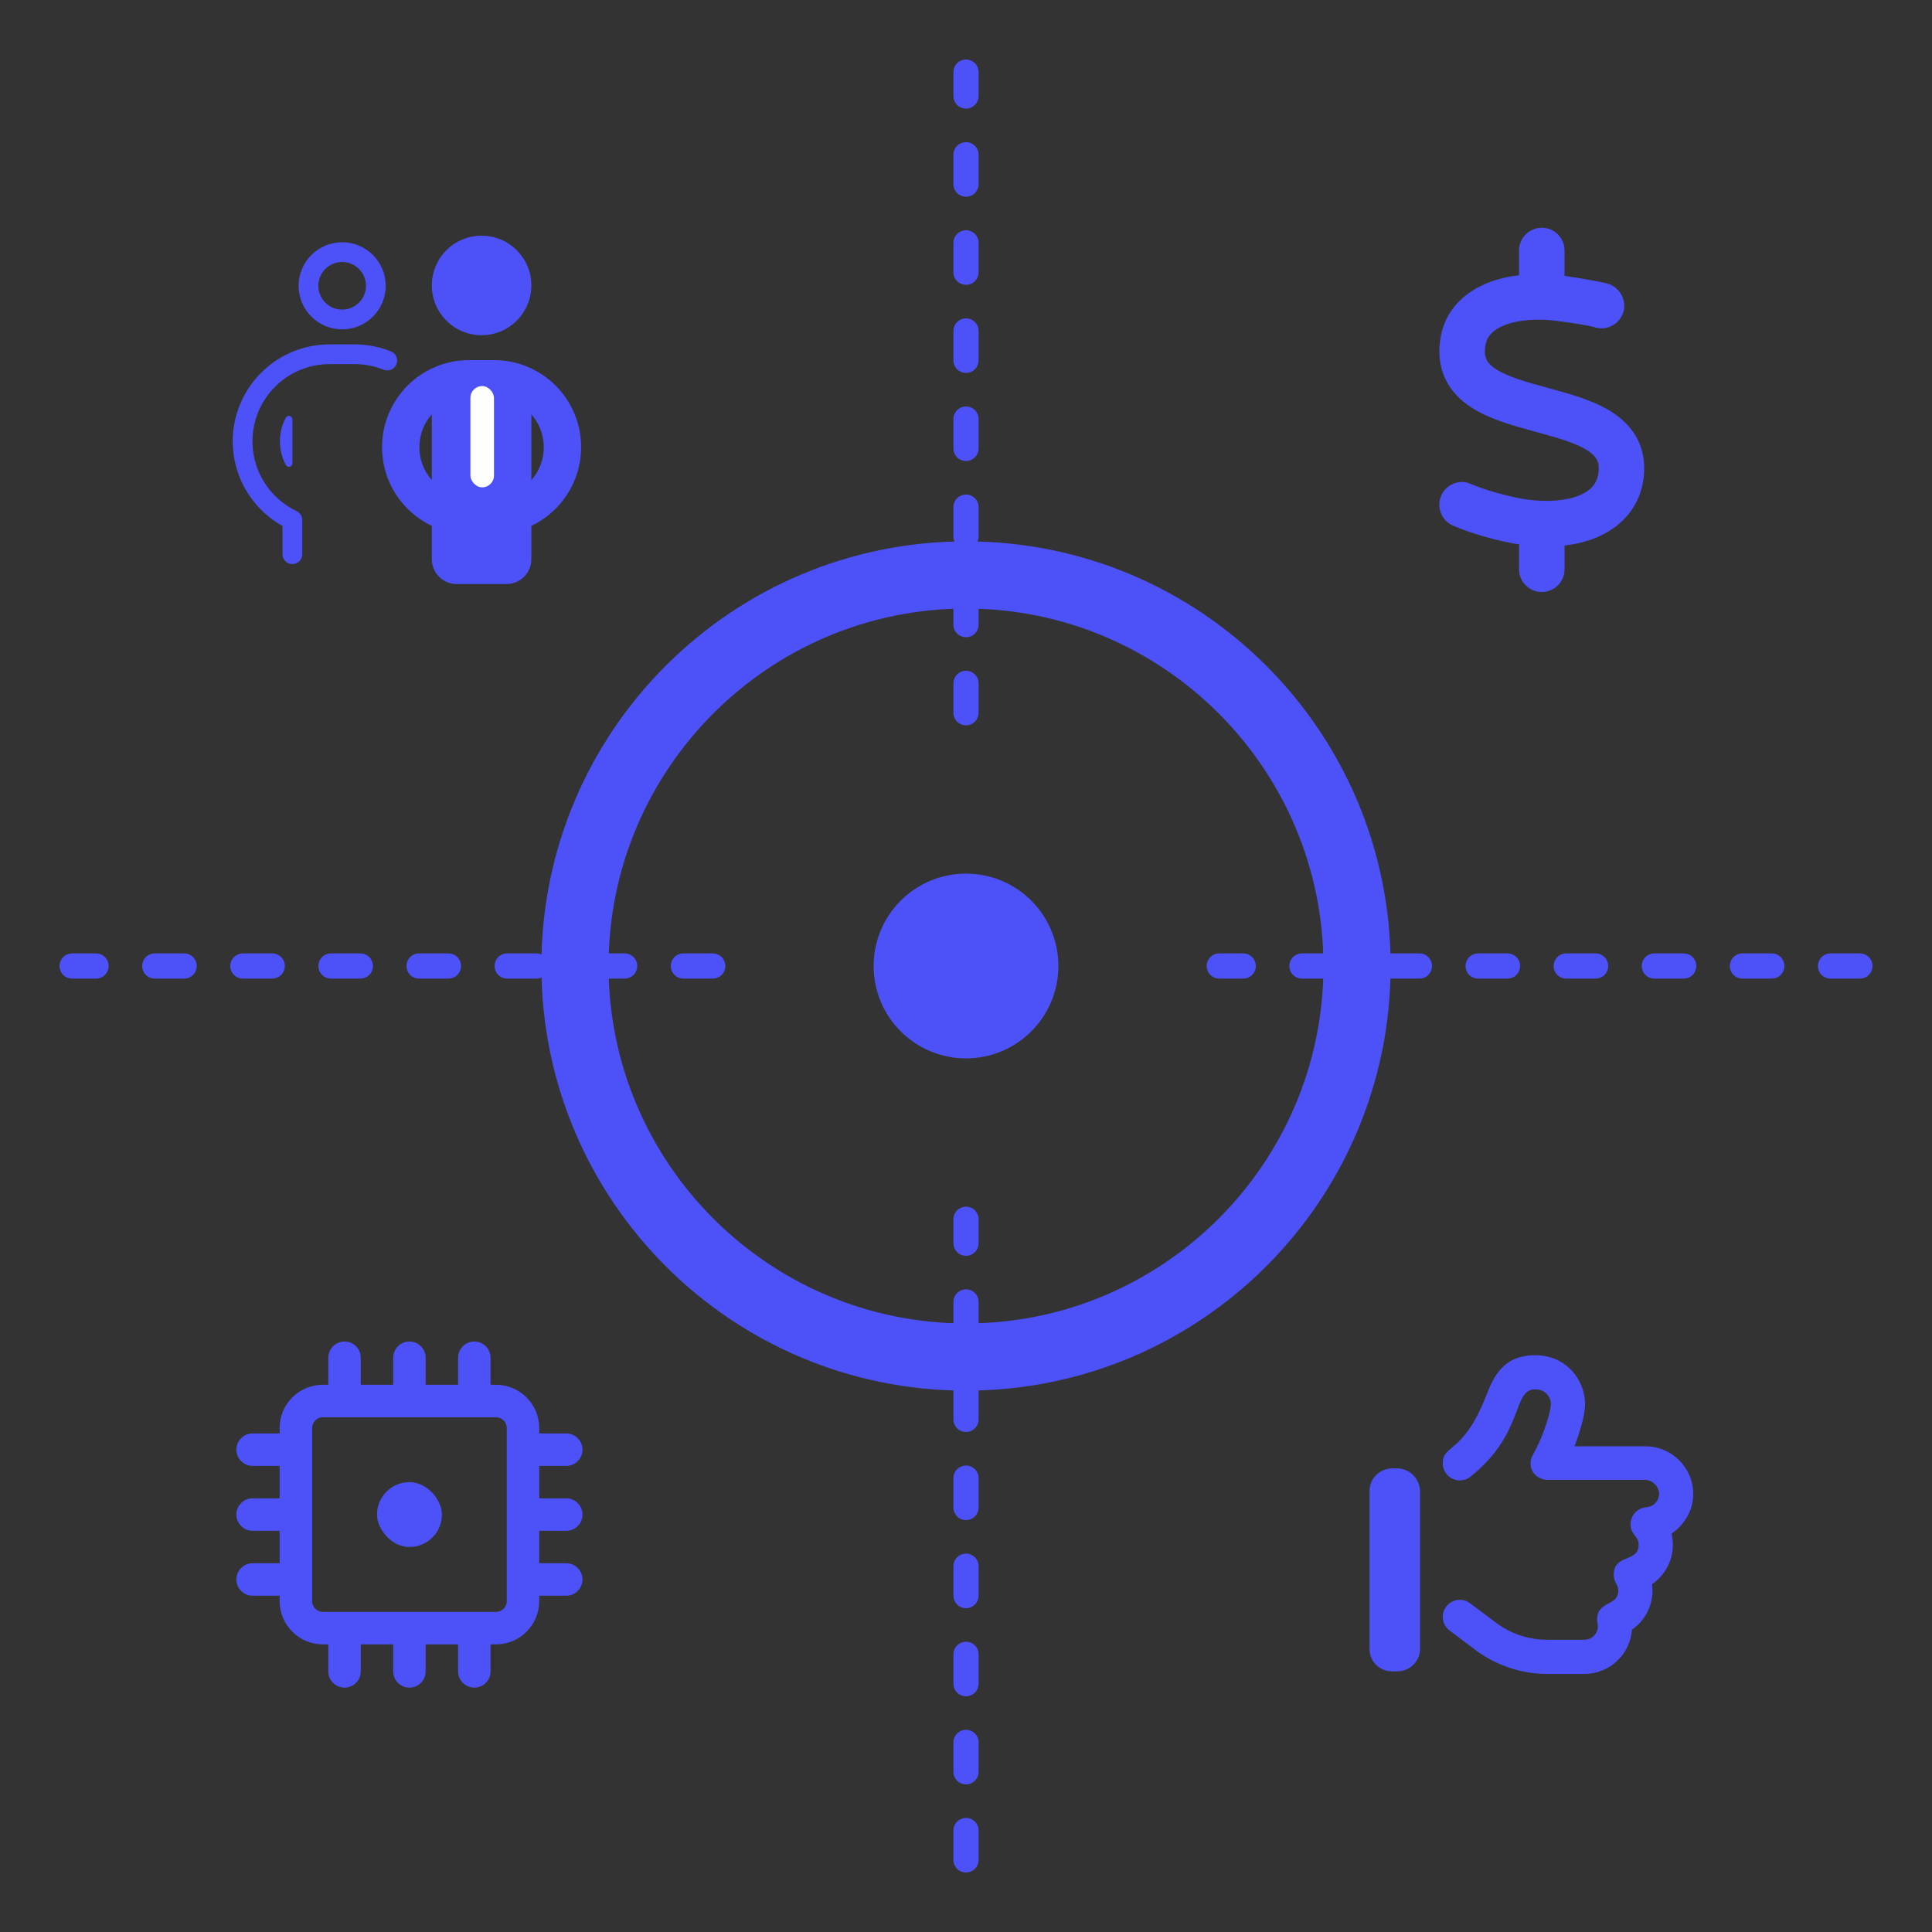 <?xml version="1.0" encoding="UTF-8"?><svg id="Layer_1" xmlns="http://www.w3.org/2000/svg" viewBox="0 0 115 115"><rect x="0" y="0" width="115" height="115" fill="#333333" stroke="none"/><defs><style>.cls-1{fill:#fff;}.cls-2{fill:#4d52f8;}.cls-3{stroke-linejoin:round;stroke-width:1.174px;}.cls-3,.cls-4{fill:none;stroke:#4d52f8;stroke-linecap:round;}.cls-4{stroke-dasharray:0 0 1.748 3.496;stroke-miterlimit:10;stroke-width:1.5px;}</style></defs><path class="cls-2" d="m57.5,36.224c11.732,0,21.276,9.544,21.276,21.276s-9.544,21.276-21.276,21.276-21.276-9.544-21.276-21.276,9.544-21.276,21.276-21.276m0-4c-13.959,0-25.276,11.316-25.276,25.276s11.316,25.276,25.276,25.276,25.276-11.316,25.276-25.276-11.316-25.276-25.276-25.276h0Z"/><circle class="cls-2" cx="57.5" cy="57.5" r="5.499"/><line class="cls-4" x1="57.5" y1="42.424" x2="57.5" y2="4.292"/><line class="cls-4" x1="57.5" y1="110.708" x2="57.5" y2="72.576"/><line class="cls-4" x1="42.424" y1="57.5" x2="4.292" y2="57.5"/><line class="cls-4" x1="110.708" y1="57.5" x2="72.576" y2="57.5"/><path class="cls-2" d="m91.772,13.556c.75,0,1.355.607,1.355,1.355v1.511c.068.009.131.019.199.028.449.067,1.787.282,2.338.422.686.184,1.165.923.978,1.647-.182.724-.919,1.165-1.647.983-.394-.14-1.592-.301-2.067-.368-1.359-.203-2.524-.102-3.324.203-.774.296-1.096.716-1.181,1.186-.082.453-.02.711.055.872.08.169.236.36.548.567.689.453,1.739.758,3.102,1.126l.119.034c1.203.326,2.676.728,3.769,1.453.597.398,1.16.936,1.508,1.681.351.754.428,1.601.267,2.465-.296,1.647-1.44,2.723-2.782,3.282-.576.237-1.211.39-1.88.466v1.414c0,.75-.606,1.355-1.355,1.355s-1.355-.606-1.355-1.355v-1.478c-.017,0-.038-.042-.055-.008h-.009c-1.029-.161-2.728-.606-3.875-1.114-.684-.305-.992-1.105-.688-1.791.304-.682,1.105-.991,1.751-.686.923.394,2.38.779,3.223.91,1.355.203,2.469.085,3.223-.22.716-.292,1.042-.716,1.135-1.224.081-.453.021-.711-.055-.872-.081-.169-.237-.36-.546-.567-.69-.453-1.74-.758-3.104-1.126l-.119-.034c-1.203-.326-2.677-.728-3.771-1.453-.598-.398-1.157-.936-1.505-1.681-.353-.754-.429-1.601-.266-2.503.3-1.647,1.486-2.698,2.88-3.23.551-.211,1.149-.349,1.78-.423v-1.471c0-.748.606-1.355,1.355-1.355Z"/><path class="cls-2" d="m84.524,88.759v9.41c0,.71-.607,1.317-1.355,1.317h-.293c-.748,0-1.355-.569-1.355-1.317v-9.448c0-.71.607-1.317,1.355-1.317h.293c.75,0,1.355.644,1.355,1.355Zm14.971,2.534c.052.216.079.437.079.662,0,.961-.484,1.826-1.24,2.341.018.128.027.257.027.386,0,.945-.468,1.804-1.221,2.322-.103,1.47-1.333,2.634-2.829,2.634h-2.224c-1.525,0-3.032-.504-4.249-1.416l-1.553-1.166c-.266-.199-.407-.501-.407-.81,0-.536.431-1.018,1.018-1.018.212,0,.426.066.609.204l1.552,1.165c.867.65,1.943,1.008,3.028,1.008h2.224c.443,0,.803-.36.803-.802,0-.148-.047-.209-.047-.401,0-1.138,1.261-.761,1.261-1.721,0-.39-.271-.467-.271-.942,0-1.262,1.484-.711,1.484-1.785,0-.549-.482-.569-.482-1.224,0-.531.411-.977.947-1.014.419-.029.748-.377.748-.792,0-.44-.36-.8-.805-.838h-5.827c-.532,0-1.016-.389-1.016-.978,0-.171.043-.342.13-.496.76-1.357,1.082-2.718,1.082-3.032,0-.341-.253-.88-.934-.88-1.397,0-.601,2.597-3.852,5.196-.187.15-.411.223-.634.223-.578,0-1.017-.472-1.017-1.016,0-1.147,1.214-.549,2.555-3.958.434-1.104.974-2.477,2.948-2.477,1.857,0,2.967,1.481,2.967,2.913,0,.538-.224,1.453-.628,2.51h4.229c1.564,0,2.836,1.272,2.836,2.834,0,.982-.512,1.825-1.291,2.368Z"/><path class="cls-2" d="m28.665,14.029c1.636,0,2.962,1.326,2.962,2.962s-1.326,2.962-2.962,2.962-2.962-1.326-2.962-2.962,1.326-2.962,2.962-2.962Zm-3.703,12.59c0,.75.278,1.435.741,1.958v-3.916c-.463.523-.741,1.208-.741,1.958Zm6.665-1.958v3.92c.463-.523.741-1.208.741-1.958s-.278-1.439-.741-1.958v-.005Zm2.962,1.958c0,2.069-1.213,3.851-2.962,4.684v1.981c0,.819-.662,1.481-1.481,1.481h-2.962c-.819,0-1.481-.662-1.481-1.481v-1.981c-1.75-.833-2.962-2.615-2.962-4.684,0-2.865,2.319-5.184,5.184-5.184h1.481c2.865,0,5.184,2.319,5.184,5.184Z"/><g><path class="cls-2" d="m32.096,91.119v1.931h1.609c.533,0,.966.432.966.966s-.432.966-.966.966h-1.609v.322c0,1.422-1.153,2.575-2.575,2.575h-.322v1.609c0,.533-.432.966-.966.966s-.966-.432-.966-.966v-1.609h-1.931v1.609c0,.533-.434.966-.966.966s-.966-.431-.966-.966v-1.609h-1.931v1.609c0,.533-.434.966-.966.966s-.966-.431-.966-.966v-1.609h-.322c-1.422,0-2.575-1.153-2.575-2.575v-.322h-1.609c-.533,0-.966-.434-.966-.966s.432-.966.966-.966h1.609v-1.931h-1.609c-.533,0-.966-.434-.966-.966s.432-.966.966-.966h1.609v-1.931h-1.609c-.533,0-.966-.434-.966-.966s.432-.966.966-.966h1.609v-.322c0-1.422,1.153-2.575,2.575-2.575h.322v-1.609c0-.533.431-.966.966-.966s.966.432.966.966v1.609h1.931v-1.609c0-.533.431-.966.966-.966s.966.432.966.966v1.609h1.931v-1.609c0-.533.431-.966.966-.966s.966.432.966.966v1.609h.322c1.422,0,2.575,1.153,2.575,2.575v.322h1.609c.533,0,.966.431.966.966s-.431.966-.966.966h-1.609v1.931h1.609c.533,0,.966.431.966.966s-.431.966-.966.966h-1.609Zm-1.931-6.115c0-.355-.289-.644-.644-.644h-10.299c-.355,0-.644.289-.644.644v10.299c0,.355.289.644.644.644h10.299c.355,0,.644-.289.644-.644v-10.299Z"/><rect class="cls-2" x="22.441" y="88.222" width="3.862" height="3.862" rx="1.931" ry="1.931"/></g><rect class="cls-1" x="28" y="22.98" width="1.403" height="6.028" rx=".702" ry=".702"/><path class="cls-2" d="m20.366,15.594c.782,0,1.418.636,1.418,1.418,0,.782-.636,1.418-1.418,1.418s-1.418-.636-1.418-1.418c0-.782.636-1.418,1.418-1.418m0-1.174c-1.432,0-2.592,1.16-2.592,2.592,0,1.432,1.16,2.592,2.592,2.592s2.592-1.16,2.592-2.592c0-1.432-1.16-2.592-2.592-2.592h0Z"/><path class="cls-2" d="m17.403,24.961c0-.211-.284-.287-.385-.102-.228.419-.356.901-.356,1.411s.128.992.356,1.411c.101.185.385.109.385-.102v-2.617Z"/><path class="cls-3" d="m17.403,32.989v-2.035c-1.75-.833-2.962-2.615-2.962-4.684,0-2.865,2.319-5.184,5.184-5.184h1.481c.688,0,1.345.133,1.945.376"/></svg>